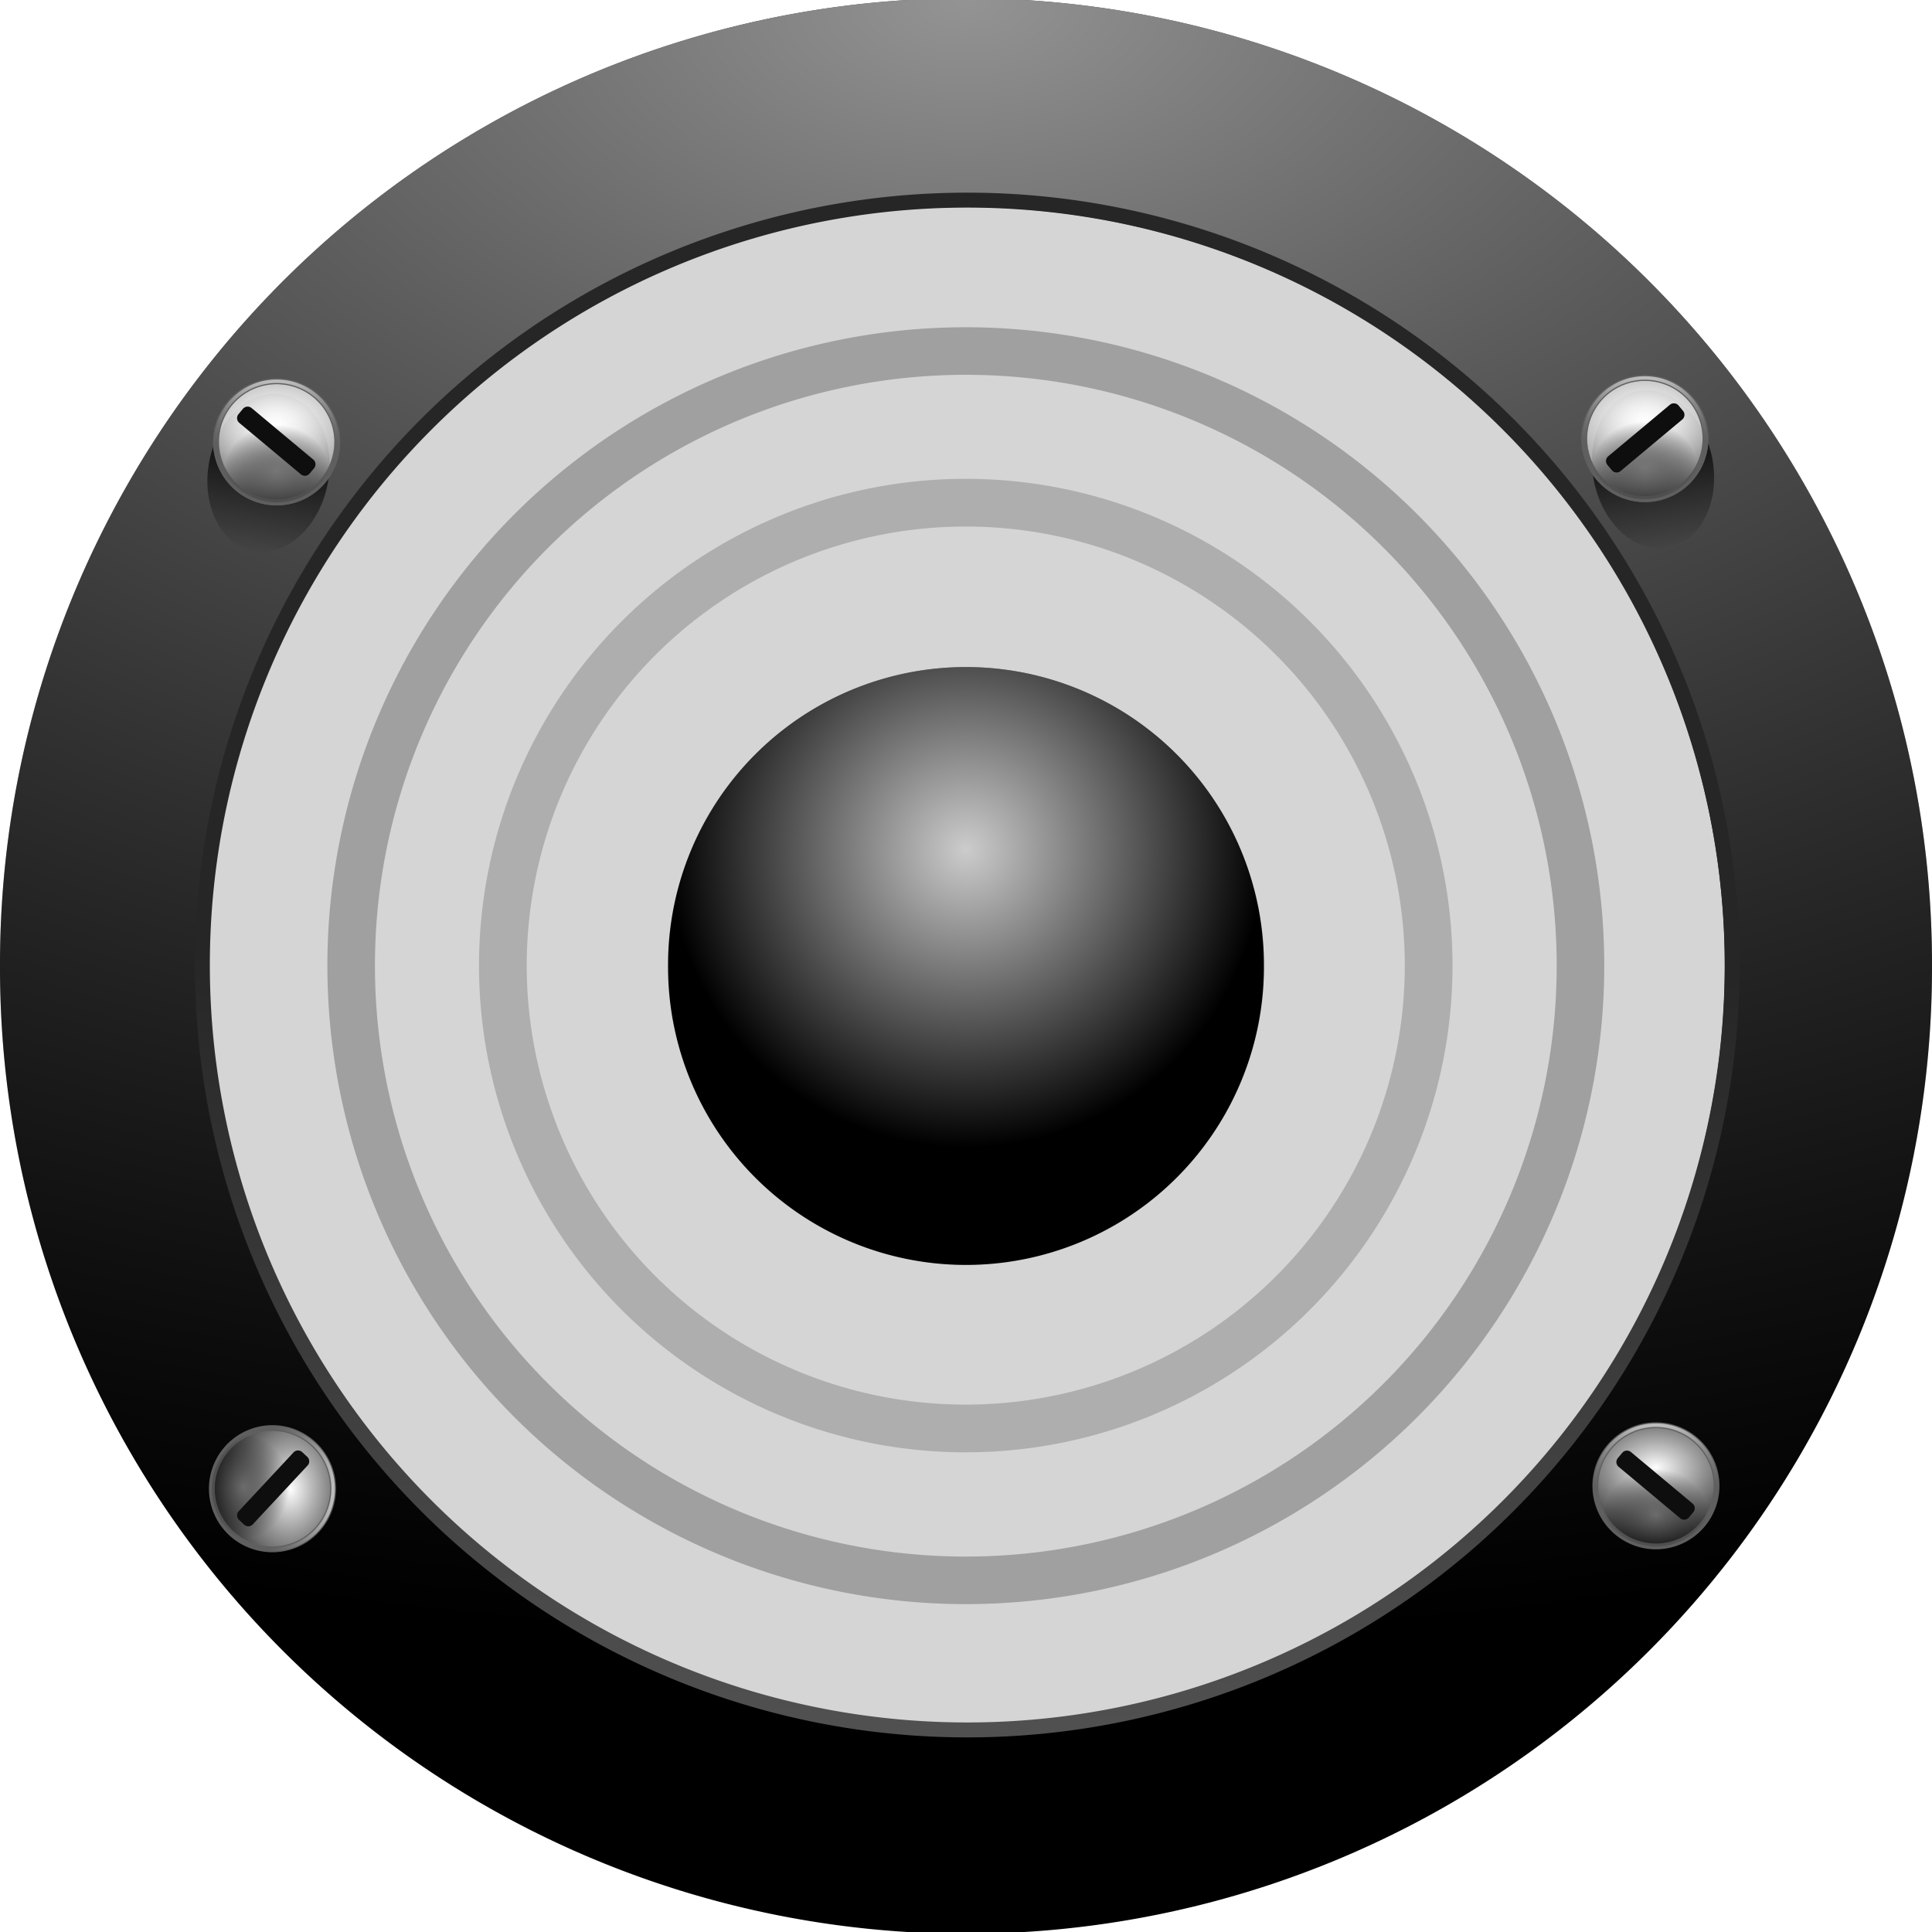 <?xml version="1.0" encoding="UTF-8" standalone="no"?>
<!-- Created with Inkscape (http://www.inkscape.org/) -->
<svg
   xmlns:dc="http://purl.org/dc/elements/1.1/"
   xmlns:cc="http://creativecommons.org/ns#"
   xmlns:rdf="http://www.w3.org/1999/02/22-rdf-syntax-ns#"
   xmlns:svg="http://www.w3.org/2000/svg"
   xmlns="http://www.w3.org/2000/svg"
   xmlns:xlink="http://www.w3.org/1999/xlink"
   xmlns:sodipodi="http://sodipodi.sourceforge.net/DTD/sodipodi-0.dtd"
   xmlns:inkscape="http://www.inkscape.org/namespaces/inkscape"
   width="592.857"
   height="592.857"
   id="svg2"
   sodipodi:version="0.32"
   inkscape:version="0.46"
   version="1.0"
   sodipodi:docname="mixer-speaker.svg"
   inkscape:output_extension="org.inkscape.output.svg.inkscape">
  <defs
     id="defs4">
    <linearGradient
       inkscape:collect="always"
       id="linearGradient5144">
      <stop
         style="stop-color:#262626;stop-opacity:1;"
         offset="0"
         id="stop5146" />
      <stop
         style="stop-color:#505050;stop-opacity:1"
         offset="1"
         id="stop5148" />
    </linearGradient>
    <linearGradient
       inkscape:collect="always"
       id="linearGradient4874">
      <stop
         style="stop-color:#000000;stop-opacity:1;"
         offset="0"
         id="stop4876" />
      <stop
         style="stop-color:#000000;stop-opacity:0;"
         offset="1"
         id="stop4878" />
    </linearGradient>
    <linearGradient
       inkscape:collect="always"
       id="linearGradient4805">
      <stop
         style="stop-color:#d0d0d0;stop-opacity:1"
         offset="0"
         id="stop4807" />
      <stop
         style="stop-color:#898989;stop-opacity:0;"
         offset="1"
         id="stop4809" />
    </linearGradient>
    <linearGradient
       id="linearGradient4797">
      <stop
         style="stop-color:#6c6c6c;stop-opacity:1;"
         offset="0"
         id="stop4799" />
      <stop
         style="stop-color:#000000;stop-opacity:0;"
         offset="1"
         id="stop4801" />
    </linearGradient>
    <linearGradient
       id="linearGradient3343">
      <stop
         id="stop3345"
         offset="0"
         style="stop-color:#404040;stop-opacity:1;" />
      <stop
         id="stop3347"
         offset="1"
         style="stop-color:#cccccc;stop-opacity:0" />
    </linearGradient>
    <linearGradient
       id="linearGradient3245">
      <stop
         style="stop-color:#fefefe;stop-opacity:1;"
         offset="0"
         id="stop3247" />
      <stop
         style="stop-color:#cccccc;stop-opacity:0;"
         offset="1"
         id="stop3249" />
    </linearGradient>
    <linearGradient
       id="linearGradient3181">
      <stop
         style="stop-color:#cacaca;stop-opacity:1;"
         offset="0"
         id="stop3183" />
      <stop
         style="stop-color:#666666;stop-opacity:0;"
         offset="1"
         id="stop3185" />
    </linearGradient>
    <linearGradient
       inkscape:collect="always"
       id="linearGradient3171">
      <stop
         style="stop-color:#cccccc;stop-opacity:1;"
         offset="0"
         id="stop3173" />
      <stop
         style="stop-color:#cccccc;stop-opacity:0;"
         offset="1"
         id="stop3175" />
    </linearGradient>
    <linearGradient
       id="linearGradient3163">
      <stop
         style="stop-color:#000000;stop-opacity:1;"
         offset="0"
         id="stop3165" />
      <stop
         style="stop-color:#000000;stop-opacity:0;"
         offset="1"
         id="stop3167" />
    </linearGradient>
    <inkscape:perspective
       sodipodi:type="inkscape:persp3d"
       inkscape:vp_x="0 : 526.18109 : 1"
       inkscape:vp_y="0 : 1000 : 0"
       inkscape:vp_z="744.09448 : 526.18109 : 1"
       inkscape:persp3d-origin="372.04724 : 350.78739 : 1"
       id="perspective10" />
    <radialGradient
       inkscape:collect="always"
       xlink:href="#linearGradient3171"
       id="radialGradient3177"
       cx="17.143"
       cy="396.648"
       fx="17.143"
       fy="396.648"
       r="91.429"
       gradientUnits="userSpaceOnUse" />
    <radialGradient
       inkscape:collect="always"
       xlink:href="#linearGradient3245"
       id="radialGradient3251"
       cx="-97.985"
       cy="454.998"
       fx="-97.985"
       fy="454.998"
       r="14.957"
       gradientUnits="userSpaceOnUse"
       gradientTransform="matrix(1.812,1.2092329e-7,-8.5950019e-8,1.288,79.547,-132.604)" />
    <radialGradient
       inkscape:collect="always"
       xlink:href="#linearGradient3181"
       id="radialGradient3287"
       gradientUnits="userSpaceOnUse"
       gradientTransform="matrix(-6.7683421e-4,1.706,-2.94,-1.1654289e-3,405.342,-521.389)"
       cx="306.216"
       cy="5.877"
       fx="306.216"
       fy="5.877"
       r="296.429" />
    <radialGradient
       inkscape:collect="always"
       xlink:href="#linearGradient4797"
       id="radialGradient4803"
       cx="-97.985"
       cy="464.088"
       fx="-97.985"
       fy="464.088"
       r="13.516"
       gradientUnits="userSpaceOnUse"
       spreadMethod="pad"
       gradientTransform="matrix(0.841,-5.9789799e-4,5.2242566e-4,0.735,-15.842,122.489)" />
    <linearGradient
       inkscape:collect="always"
       xlink:href="#linearGradient4805"
       id="linearGradient4811"
       x1="-97.985"
       y1="444.332"
       x2="-97.985"
       y2="457.824"
       gradientUnits="userSpaceOnUse" />
    <radialGradient
       inkscape:collect="always"
       xlink:href="#linearGradient3245"
       id="radialGradient4840"
       gradientUnits="userSpaceOnUse"
       gradientTransform="matrix(1.812,1.2092329e-7,-8.5950019e-8,1.288,79.547,-132.604)"
       cx="-97.985"
       cy="454.998"
       fx="-97.985"
       fy="454.998"
       r="14.957" />
    <radialGradient
       inkscape:collect="always"
       xlink:href="#linearGradient4797"
       id="radialGradient4842"
       gradientUnits="userSpaceOnUse"
       gradientTransform="matrix(0.841,-5.9789799e-4,5.2242566e-4,0.735,-15.842,122.489)"
       spreadMethod="pad"
       cx="-97.985"
       cy="464.088"
       fx="-97.985"
       fy="464.088"
       r="13.516" />
    <linearGradient
       inkscape:collect="always"
       xlink:href="#linearGradient4805"
       id="linearGradient4844"
       gradientUnits="userSpaceOnUse"
       x1="-97.985"
       y1="444.332"
       x2="-97.985"
       y2="457.824" />
    <radialGradient
       inkscape:collect="always"
       xlink:href="#linearGradient3245"
       id="radialGradient4854"
       gradientUnits="userSpaceOnUse"
       gradientTransform="matrix(1.812,1.2092329e-7,-8.5950019e-8,1.288,79.547,-132.604)"
       cx="-97.985"
       cy="454.998"
       fx="-97.985"
       fy="454.998"
       r="14.957" />
    <radialGradient
       inkscape:collect="always"
       xlink:href="#linearGradient4797"
       id="radialGradient4856"
       gradientUnits="userSpaceOnUse"
       gradientTransform="matrix(0.841,-5.9789799e-4,5.2242566e-4,0.735,-15.842,122.489)"
       spreadMethod="pad"
       cx="-97.985"
       cy="464.088"
       fx="-97.985"
       fy="464.088"
       r="13.516" />
    <linearGradient
       inkscape:collect="always"
       xlink:href="#linearGradient4805"
       id="linearGradient4858"
       gradientUnits="userSpaceOnUse"
       x1="-97.985"
       y1="444.332"
       x2="-97.985"
       y2="457.824" />
    <linearGradient
       inkscape:collect="always"
       xlink:href="#linearGradient4874"
       id="linearGradient4880"
       x1="121.414"
       y1="380.761"
       x2="121.602"
       y2="406.942"
       gradientUnits="userSpaceOnUse" />
    <filter
       inkscape:collect="always"
       id="filter4902"
       x="-0.122"
       width="1.244"
       y="-0.094"
       height="1.188">
      <feGaussianBlur
         inkscape:collect="always"
         stdDeviation="1.903"
         id="feGaussianBlur4904" />
    </filter>
    <linearGradient
       inkscape:collect="always"
       xlink:href="#linearGradient4874"
       id="linearGradient4945"
       gradientUnits="userSpaceOnUse"
       x1="121.414"
       y1="380.761"
       x2="121.602"
       y2="406.942" />
    <radialGradient
       inkscape:collect="always"
       xlink:href="#linearGradient3245"
       id="radialGradient4947"
       gradientUnits="userSpaceOnUse"
       gradientTransform="matrix(1.812,1.2092329e-7,-8.5950019e-8,1.288,79.547,-132.604)"
       cx="-97.985"
       cy="454.998"
       fx="-97.985"
       fy="454.998"
       r="14.957" />
    <radialGradient
       inkscape:collect="always"
       xlink:href="#linearGradient4797"
       id="radialGradient4949"
       gradientUnits="userSpaceOnUse"
       gradientTransform="matrix(0.841,-5.9789799e-4,5.2242566e-4,0.735,-15.842,122.489)"
       spreadMethod="pad"
       cx="-97.985"
       cy="464.088"
       fx="-97.985"
       fy="464.088"
       r="13.516" />
    <linearGradient
       inkscape:collect="always"
       xlink:href="#linearGradient4805"
       id="linearGradient4951"
       gradientUnits="userSpaceOnUse"
       x1="-97.985"
       y1="444.332"
       x2="-97.985"
       y2="457.824" />
    <radialGradient
       inkscape:collect="always"
       xlink:href="#linearGradient3245"
       id="radialGradient4953"
       gradientUnits="userSpaceOnUse"
       gradientTransform="matrix(1.812,1.2092329e-7,-8.5950019e-8,1.288,79.547,-132.604)"
       cx="-97.985"
       cy="454.998"
       fx="-97.985"
       fy="454.998"
       r="14.957" />
    <radialGradient
       inkscape:collect="always"
       xlink:href="#linearGradient4797"
       id="radialGradient4955"
       gradientUnits="userSpaceOnUse"
       gradientTransform="matrix(0.841,-5.9789799e-4,5.2242566e-4,0.735,-15.842,122.489)"
       spreadMethod="pad"
       cx="-97.985"
       cy="464.088"
       fx="-97.985"
       fy="464.088"
       r="13.516" />
    <linearGradient
       inkscape:collect="always"
       xlink:href="#linearGradient4805"
       id="linearGradient4957"
       gradientUnits="userSpaceOnUse"
       x1="-97.985"
       y1="444.332"
       x2="-97.985"
       y2="457.824" />
    <linearGradient
       inkscape:collect="always"
       xlink:href="#linearGradient5144"
       id="linearGradient5150"
       x1="172.857"
       y1="300.934"
       x2="168.429"
       y2="531.279"
       gradientUnits="userSpaceOnUse" />
    <radialGradient
       inkscape:collect="always"
       xlink:href="#linearGradient3245"
       id="radialGradient5172"
       gradientUnits="userSpaceOnUse"
       gradientTransform="matrix(1.812,1.2092329e-7,-8.5950019e-8,1.288,79.547,-132.604)"
       cx="-97.985"
       cy="454.998"
       fx="-97.985"
       fy="454.998"
       r="14.957" />
    <radialGradient
       inkscape:collect="always"
       xlink:href="#linearGradient4797"
       id="radialGradient5174"
       gradientUnits="userSpaceOnUse"
       gradientTransform="matrix(0.841,-5.9789799e-4,5.2242566e-4,0.735,-15.842,122.489)"
       spreadMethod="pad"
       cx="-97.985"
       cy="464.088"
       fx="-97.985"
       fy="464.088"
       r="13.516" />
    <linearGradient
       inkscape:collect="always"
       xlink:href="#linearGradient4805"
       id="linearGradient5176"
       gradientUnits="userSpaceOnUse"
       x1="-97.985"
       y1="444.332"
       x2="-97.985"
       y2="457.824" />
  </defs>
  <sodipodi:namedview
     id="base"
     pagecolor="#ffffff"
     bordercolor="#666666"
     borderopacity="1.0"
     gridtolerance="10000"
     guidetolerance="10"
     objecttolerance="10"
     inkscape:pageopacity="0.0"
     inkscape:pageshadow="2"
     inkscape:zoom="0.7"
     inkscape:cx="389.60722"
     inkscape:cy="227.14105"
     inkscape:document-units="px"
     inkscape:current-layer="layer1"
     showgrid="false"
     showguides="true"
     inkscape:guide-bbox="true"
     inkscape:window-width="1130"
     inkscape:window-height="875"
     inkscape:window-x="19"
     inkscape:window-y="77" />
  <g
     inkscape:label="Layer 1"
     inkscape:groupmode="layer"
     id="layer1"
     transform="translate(-75.619,-229.753)">
    <path
       sodipodi:type="arc"
       style="opacity:1;fill:#000000;fill-opacity:1;stroke:none;stroke-width:6.8;stroke-linejoin:round;stroke-miterlimit:4;stroke-dasharray:none;stroke-opacity:1"
       id="path2383"
       sodipodi:cx="389.28571"
       sodipodi:cy="340.21933"
       sodipodi:rx="279.28571"
       sodipodi:ry="279.28571"
       d="M 668.571,340.219 A 279.286,279.286 0 1 1 668.571,340.219 A 279.286,279.286 0 1 1 668.571,340.219 z" />
    <path
       sodipodi:type="arc"
       style="opacity:1;fill:#000000;fill-opacity:1;stroke:none;stroke-width:6.8;stroke-linejoin:round;stroke-miterlimit:4;stroke-dasharray:none;stroke-opacity:1"
       id="path2385"
       sodipodi:cx="387.85715"
       sodipodi:cy="297.36218"
       sodipodi:rx="296.42856"
       sodipodi:ry="296.42856"
       d="M 684.286,297.362 A 296.429,296.429 0 1 1 91.429,297.362 A 296.429,296.429 0 1 1 684.286,297.362 z"
       transform="translate(-15.81,228.819)" />
    <path
       transform="translate(-15.81,228.819)"
       d="M 684.286,297.362 A 296.429,296.429 0 1 1 91.429,297.362 A 296.429,296.429 0 1 1 684.286,297.362 z"
       sodipodi:ry="296.42856"
       sodipodi:rx="296.42856"
       sodipodi:cy="297.36218"
       sodipodi:cx="387.85715"
       id="path3179"
       style="opacity:0.73;fill:url(#radialGradient3287);fill-opacity:1;stroke:none;stroke-width:6.8;stroke-linejoin:round;stroke-miterlimit:4;stroke-dasharray:none;stroke-opacity:1"
       sodipodi:type="arc" />
    <path
       sodipodi:type="arc"
       style="opacity:1;fill:#d5d5d5;fill-opacity:1;stroke:none;stroke-width:6.8;stroke-linejoin:round;stroke-miterlimit:4;stroke-dasharray:none;stroke-opacity:1"
       id="path2387"
       sodipodi:cx="172.85715"
       sodipodi:cy="300.93362"
       sodipodi:rx="232.85715"
       sodipodi:ry="232.85715"
       d="M 405.714,300.934 A 232.857,232.857 0 1 1 -60,300.934 A 232.857,232.857 0 1 1 405.714,300.934 z"
       transform="translate(199.19,225.247)" />
    <path
       transform="matrix(0.61,0,0,0.61,266.53,342.482)"
       d="M 405.714,300.934 A 232.857,232.857 0 1 1 -60,300.934 A 232.857,232.857 0 1 1 405.714,300.934 z"
       sodipodi:ry="232.85715"
       sodipodi:rx="232.85715"
       sodipodi:cy="300.93362"
       sodipodi:cx="172.85715"
       id="path3189"
       style="opacity:1;fill:none;fill-opacity:1;stroke:#aeaeae;stroke-width:24.001;stroke-linejoin:round;stroke-miterlimit:4;stroke-dasharray:none;stroke-opacity:1"
       sodipodi:type="arc" />
    <path
       sodipodi:type="arc"
       style="opacity:1;fill:#000000;fill-opacity:1;stroke:none;stroke-width:6.8;stroke-linejoin:round;stroke-miterlimit:4;stroke-dasharray:none;stroke-opacity:1"
       id="path2389"
       sodipodi:cx="17.142857"
       sodipodi:cy="432.36218"
       sodipodi:rx="91.428574"
       sodipodi:ry="91.428574"
       d="M 108.571,432.362 A 91.429,91.429 0 1 1 -74.286,432.362 A 91.429,91.429 0 1 1 108.571,432.362 z"
       transform="translate(354.904,93.819)" />
    <path
       transform="translate(354.904,93.819)"
       d="M 108.571,432.362 A 91.429,91.429 0 1 1 -74.286,432.362 A 91.429,91.429 0 1 1 108.571,432.362 z"
       sodipodi:ry="91.428574"
       sodipodi:rx="91.428574"
       sodipodi:cy="432.36218"
       sodipodi:cx="17.142857"
       id="path2391"
       style="opacity:1;fill:url(#radialGradient3177);fill-opacity:1;stroke:none;stroke-width:6.8;stroke-linejoin:round;stroke-miterlimit:4;stroke-dasharray:none;stroke-opacity:1"
       sodipodi:type="arc" />
    <path
       sodipodi:type="arc"
       style="opacity:1;fill:none;fill-opacity:1;stroke:#a0a0a0;stroke-width:18.018;stroke-linejoin:round;stroke-miterlimit:4;stroke-dasharray:none;stroke-opacity:1"
       id="path3191"
       sodipodi:cx="172.85715"
       sodipodi:cy="300.93362"
       sodipodi:rx="232.85715"
       sodipodi:ry="232.85715"
       d="M 405.714,300.934 A 232.857,232.857 0 1 1 -60,300.934 A 232.857,232.857 0 1 1 405.714,300.934 z"
       transform="matrix(0.81,0,0,0.81,231.978,282.33)" />
    <g
       id="g4832"
       transform="translate(423.254,320.345)">
      <path
         transform="matrix(1.416,0,0,1.416,299.259,-282.308)"
         d="M -84.853,457.382 A 13.132,13.132 0 1 1 -111.117,457.382 A 13.132,13.132 0 1 1 -84.853,457.382 z"
         sodipodi:ry="13.131983"
         sodipodi:rx="13.131983"
         sodipodi:cy="457.38232"
         sodipodi:cx="-97.984795"
         id="path4834"
         style="fill:url(#radialGradient4840);fill-opacity:1;stroke:#5f5f5f;stroke-width:1.262;stroke-linejoin:round;stroke-miterlimit:4;stroke-dasharray:none;stroke-opacity:1"
         sodipodi:type="arc" />
      <path
         sodipodi:type="arc"
         style="opacity:0.82;fill:url(#radialGradient4842);fill-opacity:1;fill-rule:nonzero;stroke:url(#linearGradient4844);stroke-width:0.768;stroke-linejoin:round;stroke-miterlimit:4;stroke-dasharray:none;stroke-opacity:1"
         id="path4836"
         sodipodi:cx="-97.984795"
         sodipodi:cy="457.38232"
         sodipodi:rx="13.131983"
         sodipodi:ry="13.131983"
         d="M -84.853,457.382 A 13.132,13.132 0 1 1 -111.117,457.382 A 13.132,13.132 0 1 1 -84.853,457.382 z"
         transform="matrix(1.416,0,0,1.416,299.259,-282.308)" />
      <rect
         transform="matrix(-0.641,0.767,-0.767,-0.641,0,0)"
         ry="0"
         y="-369.712"
         x="176.325"
         height="24.678"
         width="2.146"
         id="rect4838"
         style="fill:none;fill-opacity:1;stroke:#0e0e0e;stroke-width:3.754;stroke-linejoin:round;stroke-miterlimit:4;stroke-dasharray:none;stroke-opacity:1" />
    </g>
    <g
       id="g4846"
       transform="matrix(-5.3996368e-2,0.999,-0.999,-5.3996368e-2,532.877,545.957)">
      <path
         transform="matrix(1.416,0,0,1.416,299.259,-282.308)"
         d="M -84.853,457.382 A 13.132,13.132 0 1 1 -111.117,457.382 A 13.132,13.132 0 1 1 -84.853,457.382 z"
         sodipodi:ry="13.131983"
         sodipodi:rx="13.131983"
         sodipodi:cy="457.38232"
         sodipodi:cx="-97.984795"
         id="path4848"
         style="fill:url(#radialGradient4854);fill-opacity:1;stroke:#5f5f5f;stroke-width:1.262;stroke-linejoin:round;stroke-miterlimit:4;stroke-dasharray:none;stroke-opacity:1"
         sodipodi:type="arc" />
      <path
         sodipodi:type="arc"
         style="opacity:0.82;fill:url(#radialGradient4856);fill-opacity:1;fill-rule:nonzero;stroke:url(#linearGradient4858);stroke-width:0.768;stroke-linejoin:round;stroke-miterlimit:4;stroke-dasharray:none;stroke-opacity:1"
         id="path4850"
         sodipodi:cx="-97.984795"
         sodipodi:cy="457.38232"
         sodipodi:rx="13.131983"
         sodipodi:ry="13.131983"
         d="M -84.853,457.382 A 13.132,13.132 0 1 1 -111.117,457.382 A 13.132,13.132 0 1 1 -84.853,457.382 z"
         transform="matrix(1.416,0,0,1.416,299.259,-282.308)" />
      <rect
         transform="matrix(-0.641,0.767,-0.767,-0.641,0,0)"
         ry="0"
         y="-369.712"
         x="176.325"
         height="24.678"
         width="2.146"
         id="rect4852"
         style="fill:none;fill-opacity:1;stroke:#0e0e0e;stroke-width:3.754;stroke-linejoin:round;stroke-miterlimit:4;stroke-dasharray:none;stroke-opacity:1" />
    </g>
    <g
       id="g4914">
      <path
         transform="matrix(0.981,0.194,-0.194,0.981,112.758,-23.72)"
         d="M 140.179,382.184 A 18.482,24.464 0 1 1 103.214,382.184 A 18.482,24.464 0 1 1 140.179,382.184 z"
         sodipodi:ry="24.464285"
         sodipodi:rx="18.482143"
         sodipodi:cy="382.18362"
         sodipodi:cx="121.69643"
         id="path4864"
         style="opacity:0.82;fill:url(#linearGradient4880);fill-opacity:1;fill-rule:nonzero;stroke:none;stroke-width:1.788;stroke-linejoin:round;stroke-miterlimit:4;stroke-dasharray:none;stroke-opacity:1;filter:url(#filter4902)"
         sodipodi:type="arc" />
      <g
         id="g4813">
        <path
           sodipodi:type="arc"
           style="fill:url(#radialGradient5172);fill-opacity:1;stroke:#5f5f5f;stroke-width:1.262;stroke-linejoin:round;stroke-miterlimit:4;stroke-dasharray:none;stroke-opacity:1"
           id="path3193"
           sodipodi:cx="-97.984795"
           sodipodi:cy="457.38232"
           sodipodi:rx="13.131983"
           sodipodi:ry="13.131983"
           d="M -84.853,457.382 A 13.132,13.132 0 1 1 -111.117,457.382 A 13.132,13.132 0 1 1 -84.853,457.382 z"
           transform="matrix(1.416,0,0,1.416,299.259,-282.308)" />
        <path
           transform="matrix(1.416,0,0,1.416,299.259,-282.308)"
           d="M -84.853,457.382 A 13.132,13.132 0 1 1 -111.117,457.382 A 13.132,13.132 0 1 1 -84.853,457.382 z"
           sodipodi:ry="13.131983"
           sodipodi:rx="13.131983"
           sodipodi:cy="457.38232"
           sodipodi:cx="-97.984795"
           id="path3331"
           style="opacity:0.82;fill:url(#radialGradient5174);fill-opacity:1;fill-rule:nonzero;stroke:url(#linearGradient5176);stroke-width:0.768;stroke-linejoin:round;stroke-miterlimit:4;stroke-dasharray:none;stroke-opacity:1"
           sodipodi:type="arc" />
        <rect
           style="fill:none;fill-opacity:1;stroke:#0e0e0e;stroke-width:3.754;stroke-linejoin:round;stroke-miterlimit:4;stroke-dasharray:none;stroke-opacity:1"
           id="rect3207"
           width="2.146"
           height="24.678"
           x="176.325"
           y="-369.712"
           ry="0"
           transform="matrix(-0.641,0.767,-0.767,-0.641,0,0)" />
      </g>
      <g
         id="g4906">
        <path
           transform="matrix(1.416,0,0,1.416,299.259,-282.308)"
           d="M -84.853,457.382 A 13.132,13.132 0 1 1 -111.117,457.382 A 13.132,13.132 0 1 1 -84.853,457.382 z"
           sodipodi:ry="13.131983"
           sodipodi:rx="13.131983"
           sodipodi:cy="457.38232"
           sodipodi:cx="-97.984795"
           id="path4908"
           style="fill:url(#radialGradient3251);fill-opacity:1;stroke:#5f5f5f;stroke-width:1.262;stroke-linejoin:round;stroke-miterlimit:4;stroke-dasharray:none;stroke-opacity:1"
           sodipodi:type="arc" />
        <path
           sodipodi:type="arc"
           style="opacity:0.82;fill:url(#radialGradient4803);fill-opacity:1;fill-rule:nonzero;stroke:url(#linearGradient4811);stroke-width:0.768;stroke-linejoin:round;stroke-miterlimit:4;stroke-dasharray:none;stroke-opacity:1"
           id="path4910"
           sodipodi:cx="-97.984795"
           sodipodi:cy="457.38232"
           sodipodi:rx="13.131983"
           sodipodi:ry="13.131983"
           d="M -84.853,457.382 A 13.132,13.132 0 1 1 -111.117,457.382 A 13.132,13.132 0 1 1 -84.853,457.382 z"
           transform="matrix(1.416,0,0,1.416,299.259,-282.308)" />
        <rect
           transform="matrix(-0.641,0.767,-0.767,-0.641,0,0)"
           ry="0"
           y="-369.712"
           x="176.325"
           height="24.678"
           width="2.146"
           id="rect4912"
           style="fill:none;fill-opacity:1;stroke:#0e0e0e;stroke-width:3.754;stroke-linejoin:round;stroke-miterlimit:4;stroke-dasharray:none;stroke-opacity:1" />
      </g>
    </g>
    <g
       id="g4925"
       transform="matrix(-1,0,0,1,740.874,-1.014)">
      <path
         transform="matrix(0.981,0.194,-0.194,0.981,112.758,-23.72)"
         d="M 140.179,382.184 A 18.482,24.464 0 1 1 103.214,382.184 A 18.482,24.464 0 1 1 140.179,382.184 z"
         sodipodi:ry="24.464285"
         sodipodi:rx="18.482143"
         sodipodi:cy="382.18362"
         sodipodi:cx="121.69643"
         id="path4927"
         style="opacity:0.82;fill:url(#linearGradient4945);fill-opacity:1;fill-rule:nonzero;stroke:none;stroke-width:1.788;stroke-linejoin:round;stroke-miterlimit:4;stroke-dasharray:none;stroke-opacity:1;filter:url(#filter4902)"
         sodipodi:type="arc" />
      <g
         id="g4929">
        <path
           sodipodi:type="arc"
           style="fill:url(#radialGradient4947);fill-opacity:1;stroke:#5f5f5f;stroke-width:1.262;stroke-linejoin:round;stroke-miterlimit:4;stroke-dasharray:none;stroke-opacity:1"
           id="path4931"
           sodipodi:cx="-97.984795"
           sodipodi:cy="457.38232"
           sodipodi:rx="13.131983"
           sodipodi:ry="13.131983"
           d="M -84.853,457.382 A 13.132,13.132 0 1 1 -111.117,457.382 A 13.132,13.132 0 1 1 -84.853,457.382 z"
           transform="matrix(1.416,0,0,1.416,299.259,-282.308)" />
        <path
           transform="matrix(1.416,0,0,1.416,299.259,-282.308)"
           d="M -84.853,457.382 A 13.132,13.132 0 1 1 -111.117,457.382 A 13.132,13.132 0 1 1 -84.853,457.382 z"
           sodipodi:ry="13.131983"
           sodipodi:rx="13.131983"
           sodipodi:cy="457.38232"
           sodipodi:cx="-97.984795"
           id="path4933"
           style="opacity:0.82;fill:url(#radialGradient4949);fill-opacity:1;fill-rule:nonzero;stroke:url(#linearGradient4951);stroke-width:0.768;stroke-linejoin:round;stroke-miterlimit:4;stroke-dasharray:none;stroke-opacity:1"
           sodipodi:type="arc" />
        <rect
           style="fill:none;fill-opacity:1;stroke:#0e0e0e;stroke-width:3.754;stroke-linejoin:round;stroke-miterlimit:4;stroke-dasharray:none;stroke-opacity:1"
           id="rect4935"
           width="2.146"
           height="24.678"
           x="176.325"
           y="-369.712"
           ry="0"
           transform="matrix(-0.641,0.767,-0.767,-0.641,0,0)" />
      </g>
      <g
         id="g4937">
        <path
           transform="matrix(1.416,0,0,1.416,299.259,-282.308)"
           d="M -84.853,457.382 A 13.132,13.132 0 1 1 -111.117,457.382 A 13.132,13.132 0 1 1 -84.853,457.382 z"
           sodipodi:ry="13.131983"
           sodipodi:rx="13.131983"
           sodipodi:cy="457.38232"
           sodipodi:cx="-97.984795"
           id="path4939"
           style="fill:url(#radialGradient4953);fill-opacity:1;stroke:#5f5f5f;stroke-width:1.262;stroke-linejoin:round;stroke-miterlimit:4;stroke-dasharray:none;stroke-opacity:1"
           sodipodi:type="arc" />
        <path
           sodipodi:type="arc"
           style="opacity:0.82;fill:url(#radialGradient4955);fill-opacity:1;fill-rule:nonzero;stroke:url(#linearGradient4957);stroke-width:0.768;stroke-linejoin:round;stroke-miterlimit:4;stroke-dasharray:none;stroke-opacity:1"
           id="path4941"
           sodipodi:cx="-97.984795"
           sodipodi:cy="457.38232"
           sodipodi:rx="13.131983"
           sodipodi:ry="13.131983"
           d="M -84.853,457.382 A 13.132,13.132 0 1 1 -111.117,457.382 A 13.132,13.132 0 1 1 -84.853,457.382 z"
           transform="matrix(1.416,0,0,1.416,299.259,-282.308)" />
        <rect
           transform="matrix(-0.641,0.767,-0.767,-0.641,0,0)"
           ry="0"
           y="-369.712"
           x="176.325"
           height="24.678"
           width="2.146"
           id="rect4943"
           style="fill:none;fill-opacity:1;stroke:#0e0e0e;stroke-width:3.754;stroke-linejoin:round;stroke-miterlimit:4;stroke-dasharray:none;stroke-opacity:1" />
      </g>
    </g>
    <path
       transform="matrix(1.008,0,0,1.008,198.199,222.542)"
       d="M 405.714,300.934 A 232.857,232.857 0 1 1 -60,300.934 A 232.857,232.857 0 1 1 405.714,300.934 z"
       sodipodi:ry="232.85715"
       sodipodi:rx="232.85715"
       sodipodi:cy="300.93362"
       sodipodi:cx="172.85715"
       id="path5142"
       style="opacity:1;fill:none;fill-opacity:1;stroke:url(#linearGradient5150);stroke-width:4.548;stroke-linejoin:round;stroke-miterlimit:4;stroke-dasharray:none;stroke-opacity:1"
       sodipodi:type="arc" />
  </g>
</svg>
